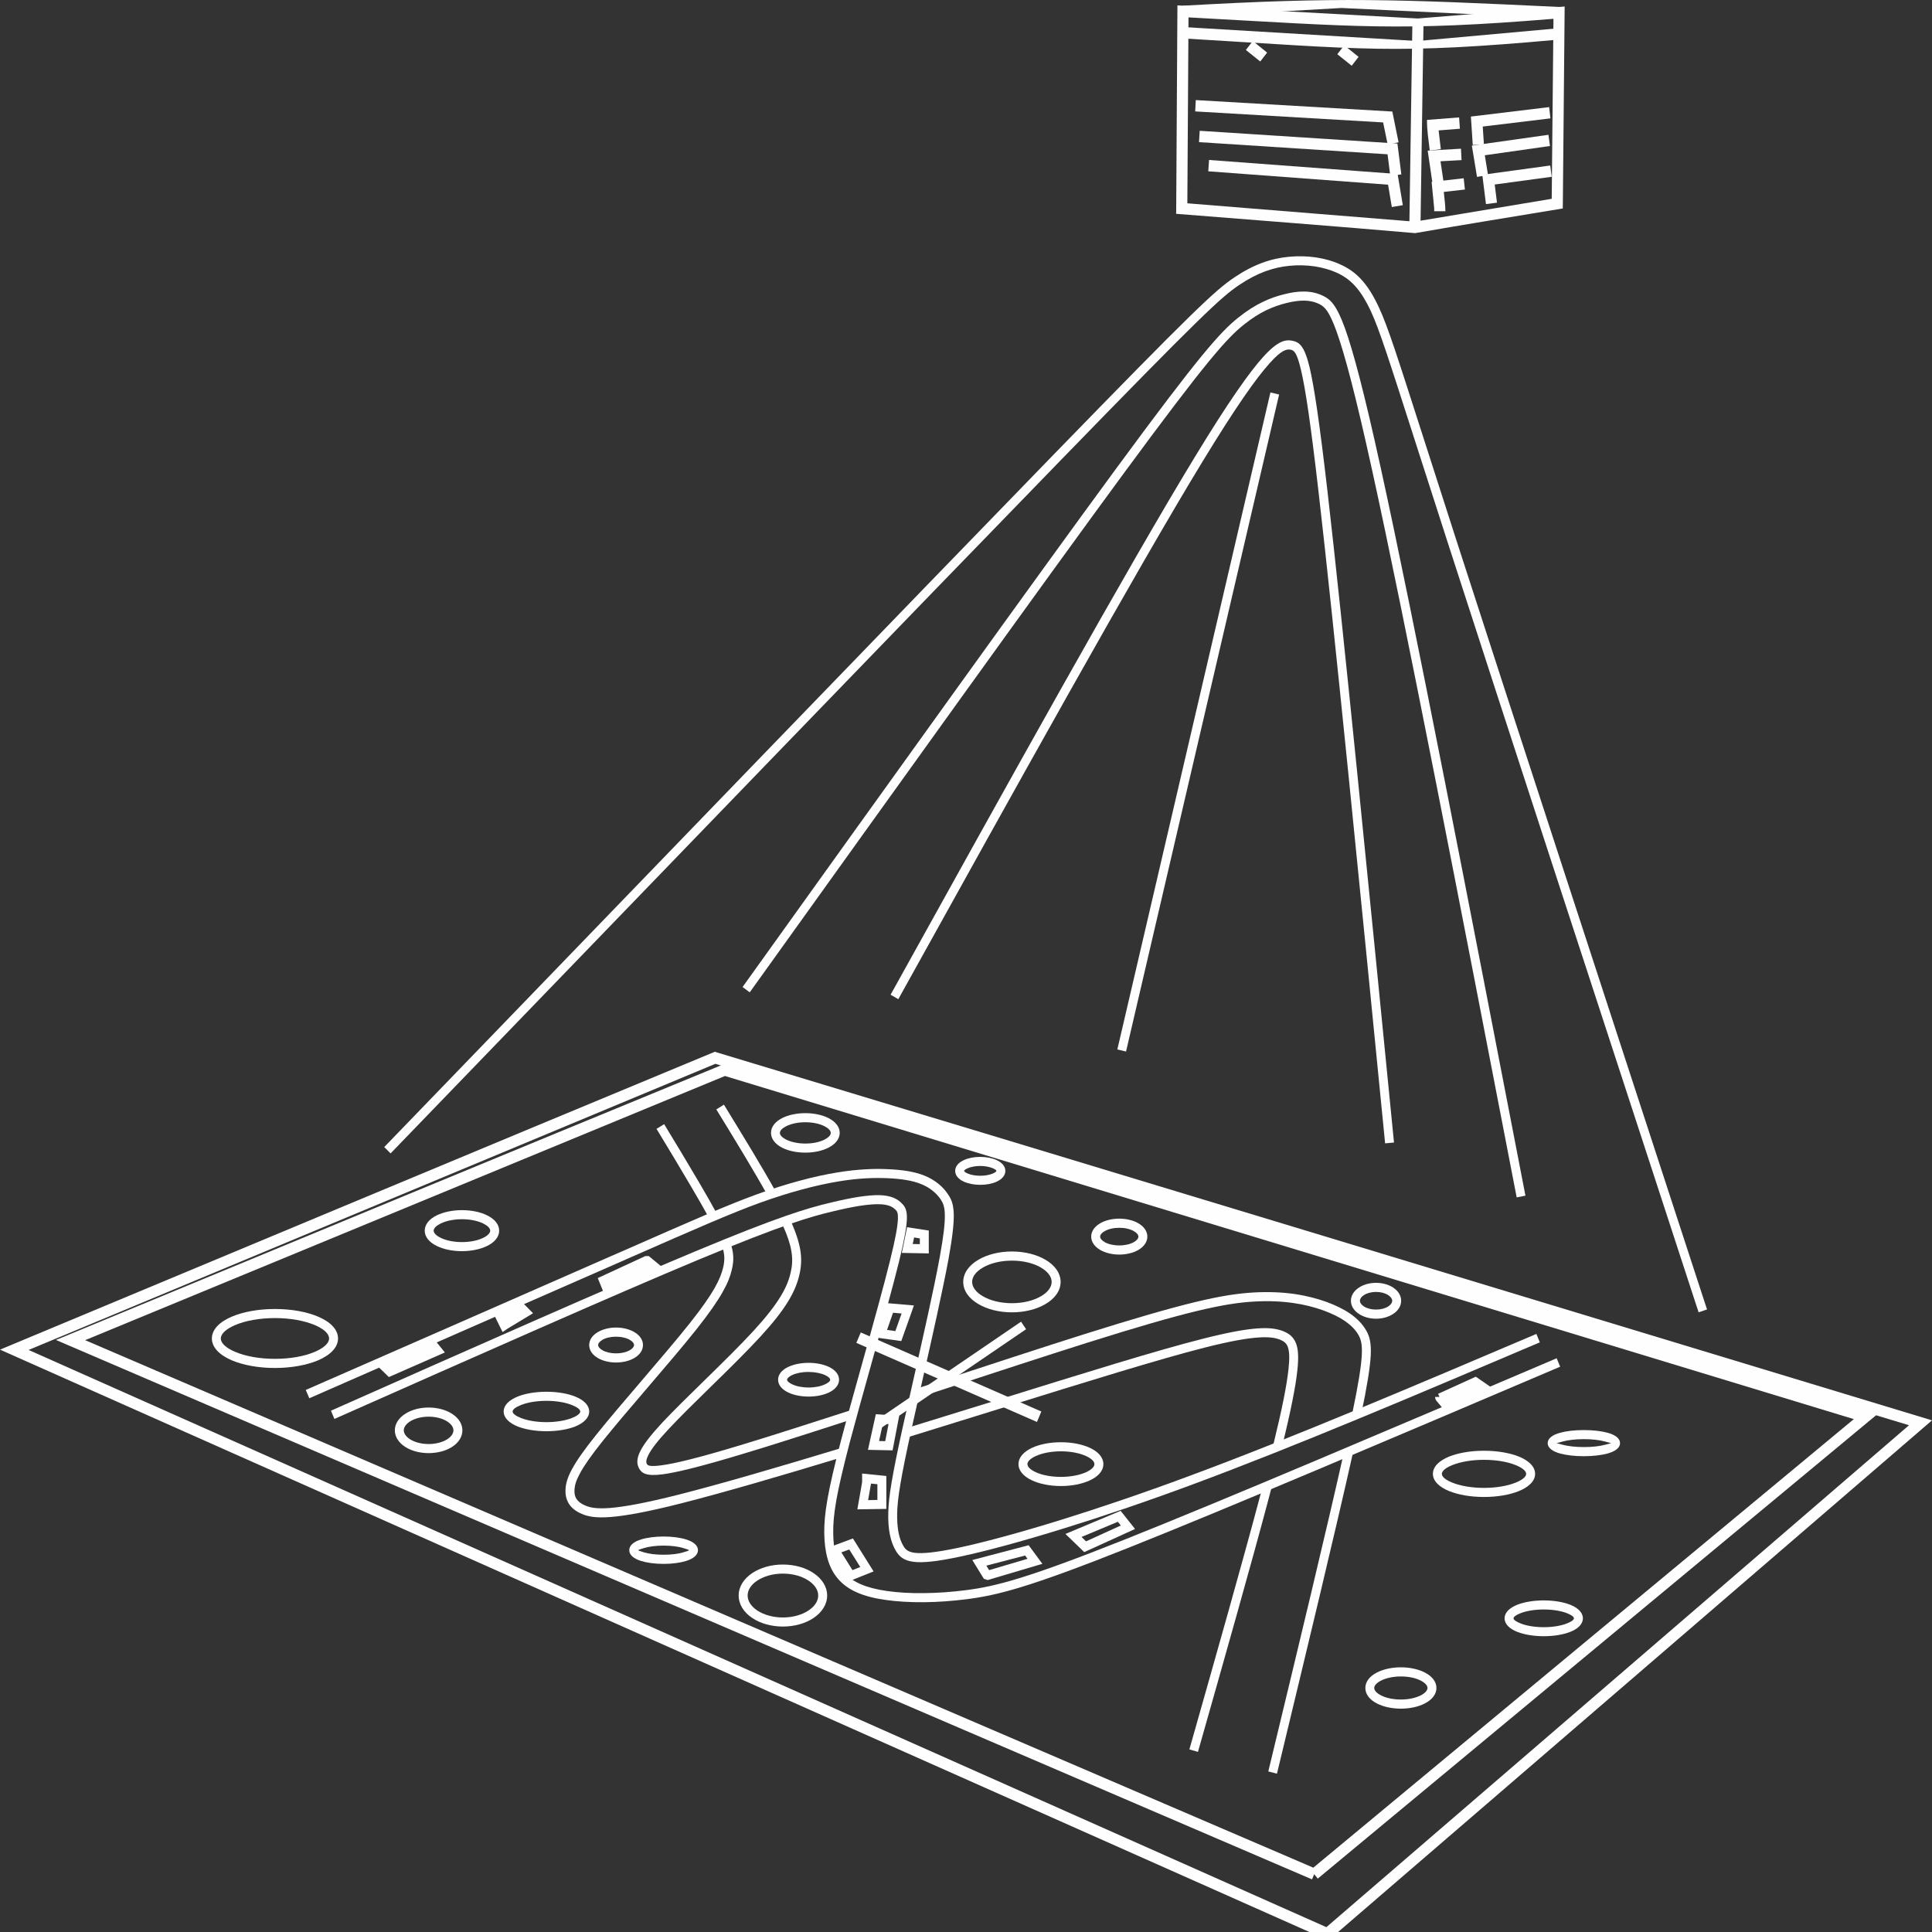 <svg width="30" height="30" viewBox="0 0 30 30" fill="none" xmlns="http://www.w3.org/2000/svg">
<rect x="0" y="0" width="30" height="30" fill="#333333" stroke="none"/>
<path d="M18.455 0.27L18.437 3.157L21.968 3.442L24.095 3.087L24.122 0.292C21.711 0.49 21.078 0.413 18.455 0.27H18.455ZM18.264 3.238L18.283 0.084L22.015 0.287L24.296 0.101C24.286 1.146 24.277 2.192 24.267 3.237C23.503 3.364 22.736 3.487 21.974 3.62C20.739 3.512 19.499 3.419 18.263 3.32L18.264 3.238H18.264Z" fill="#FEFEFE"/>
<path d="M18.364 0.089C20.793 -0.05 21.672 -0.012 24.213 0.108L24.205 0.284L20.83 0.124L18.374 0.265L18.365 0.089H18.364Z" fill="#FEFEFE"/>
<path d="M22.104 0.377L22.057 3.532L21.884 3.53L21.931 0.375L22.104 0.377Z" fill="#FEFEFE"/>
<path d="M18.372 0.42L22.012 0.637L24.198 0.439L24.213 0.614C21.625 0.849 21.203 0.765 18.362 0.596L18.372 0.42Z" fill="#FEFEFE"/>
<path d="M19.453 0.637L19.676 0.817L19.569 0.955L19.346 0.776L19.453 0.637Z" fill="#FEFEFE"/>
<path d="M20.873 0.703L21.096 0.883L20.989 1.021L20.766 0.842L20.873 0.703Z" fill="#FEFEFE"/>
<path d="M18.568 1.554L21.62 1.732L21.717 2.21L21.548 2.245L21.477 1.901L18.559 1.73L18.568 1.554Z" fill="#FEFEFE"/>
<path d="M18.629 2.031L21.699 2.229L21.76 2.708L21.588 2.73L21.546 2.396L18.618 2.207L18.629 2.031Z" fill="#FEFEFE"/>
<path d="M18.774 2.484L21.702 2.702L21.783 3.186L21.612 3.215L21.554 2.868L18.762 2.66L18.774 2.484Z" fill="#FEFEFE"/>
<path d="M22.669 1.999L22.339 2.025L22.373 2.317L22.201 2.337C22.181 2.164 22.158 2.029 22.158 1.862L22.657 1.823L22.669 1.999V1.999Z" fill="#FEFEFE"/>
<path d="M22.243 2.841L22.169 2.339L22.686 2.309L22.695 2.486L22.368 2.504L22.414 2.814L22.243 2.841Z" fill="#FEFEFE"/>
<path d="M22.27 3.281V3.235L22.23 2.825L22.728 2.768L22.747 2.943L22.419 2.98C22.428 3.08 22.444 3.18 22.444 3.28H22.27V3.281Z" fill="#FEFEFE"/>
<path d="M24.075 1.838L23.024 1.965L23.042 2.241L22.869 2.252L22.84 1.81L24.055 1.663L24.075 1.838Z" fill="#FEFEFE"/>
<path d="M24.095 2.745L23.21 2.865L23.245 3.147L23.074 3.169L23.017 2.714L24.072 2.57L24.095 2.745Z" fill="#FEFEFE"/>
<path d="M24.068 2.267L23.056 2.411L23.106 2.718L22.935 2.747L22.855 2.261L24.044 2.093L24.068 2.267Z" fill="#FEFEFE"/>
<path d="M0.444 20.962L20.596 29.925L29.643 22.131L11.108 16.519L0.444 20.962ZM20.577 30.109L0 20.957C3.699 19.414 7.398 17.868 11.099 16.332C17.401 18.234 23.7 20.147 30 22.055C26.875 24.746 23.752 27.44 20.626 30.131L20.577 30.108V30.109Z" fill="#FEFEFE"/>
<path d="M20.393 29.001L28.786 22.036L11.257 16.708L1.322 20.81L20.393 29.001ZM29.022 22.067L20.462 29.171L20.407 29.102L20.373 29.183L0.869 20.807C4.328 19.377 7.786 17.944 11.248 16.521C17.215 18.332 23.182 20.148 29.149 21.962L29.022 22.067Z" fill="#FEFEFE"/>
<path d="M5.966 17.812L6.021 17.755C10.108 13.521 14.187 9.296 16.34 7.08C17.439 5.95 18.07 5.307 18.467 4.92C18.863 4.533 19.019 4.407 19.168 4.307C19.318 4.206 19.461 4.132 19.6 4.081C19.74 4.029 19.878 4 20.017 3.987C20.157 3.974 20.299 3.977 20.434 3.997C20.567 4.017 20.696 4.053 20.812 4.106C20.932 4.16 21.038 4.231 21.138 4.339C21.235 4.445 21.326 4.586 21.416 4.783C21.55 5.074 21.682 5.485 22.108 6.813L22.614 8.387C23.47 11.038 24.965 15.613 26.465 20.206L26.507 20.333L26.376 20.377L26.334 20.25C24.817 15.608 23.307 10.984 22.482 8.43L21.976 6.857C21.551 5.533 21.42 5.124 21.291 4.842C21.207 4.661 21.125 4.531 21.037 4.436C20.951 4.342 20.859 4.281 20.756 4.234C20.652 4.187 20.536 4.155 20.413 4.136C20.288 4.118 20.157 4.114 20.029 4.127C19.902 4.138 19.776 4.166 19.647 4.213C19.517 4.261 19.384 4.33 19.244 4.424C19.102 4.519 18.951 4.641 18.563 5.021C18.175 5.4 17.543 6.043 16.439 7.179C14.204 9.478 10.167 13.661 6.12 17.853L6.065 17.91L5.966 17.811L5.966 17.812Z" fill="#FEFEFE"/>
<path d="M11.531 15.326L11.545 15.306C13.807 12.15 16.067 8.996 17.349 7.252C17.995 6.374 18.395 5.85 18.666 5.52C18.941 5.186 19.088 5.044 19.225 4.934C19.363 4.823 19.489 4.745 19.608 4.688C19.727 4.63 19.838 4.594 19.945 4.568C20.052 4.541 20.155 4.525 20.255 4.527C20.359 4.528 20.458 4.55 20.555 4.599C20.655 4.65 20.751 4.727 20.886 5.101C21.012 5.453 21.182 6.087 21.439 7.26C21.954 9.602 22.821 14.084 23.687 18.566L23.551 18.593C22.684 14.107 21.817 9.621 21.304 7.291C21.048 6.127 20.88 5.498 20.755 5.15C20.638 4.824 20.566 4.763 20.493 4.725C20.416 4.686 20.336 4.669 20.253 4.668C20.166 4.667 20.074 4.681 19.977 4.705C19.879 4.729 19.777 4.763 19.667 4.815C19.557 4.868 19.439 4.941 19.311 5.044C19.181 5.148 19.041 5.284 18.772 5.611C18.5 5.942 18.102 6.464 17.46 7.336C16.173 9.086 13.916 12.236 11.656 15.389L11.642 15.409L11.53 15.326L11.531 15.326Z" fill="#FEFEFE"/>
<path d="M13.829 15.446C15.674 12.119 17.52 8.792 18.559 7.087C19.081 6.229 19.403 5.776 19.615 5.542C19.847 5.285 19.967 5.271 20.067 5.291C20.174 5.312 20.254 5.365 20.336 5.707C20.408 6.013 20.491 6.574 20.612 7.619C20.852 9.698 21.249 13.719 21.646 17.741L21.508 17.754C21.112 13.74 20.716 9.726 20.474 7.635C20.354 6.596 20.272 6.039 20.201 5.741C20.139 5.478 20.095 5.44 20.041 5.43C19.98 5.418 19.902 5.432 19.717 5.638C19.51 5.866 19.194 6.312 18.677 7.16C17.637 8.868 15.793 12.191 13.949 15.515L13.829 15.446L13.829 15.446Z" fill="#FEFEFE"/>
<path d="M17.35 16.296L19.727 6.094L19.862 6.126L17.485 16.328L17.35 16.296Z" fill="#FEFEFE"/>
<path d="M15.933 20.64L13.686 22.171L13.609 22.054L15.855 20.523L15.933 20.64Z" fill="#FEFEFE"/>
<path d="M13.366 20.69L16.17 21.918L16.102 22.08L13.297 20.852L13.366 20.69Z" fill="#FEFEFE"/>
<path d="M4.748 21.583C6.53 20.803 8.313 20.022 9.495 19.502L9.709 19.409C10.75 18.951 11.291 18.713 11.759 18.543C11.993 18.458 12.208 18.391 12.403 18.338C12.625 18.277 12.824 18.235 13 18.206C13.165 18.179 13.309 18.164 13.438 18.157C13.568 18.149 13.683 18.15 13.791 18.155C13.899 18.16 13.999 18.169 14.091 18.184C14.185 18.2 14.273 18.222 14.352 18.254C14.432 18.286 14.504 18.328 14.567 18.378C14.631 18.429 14.685 18.488 14.727 18.555C14.773 18.624 14.806 18.701 14.81 18.854C14.813 18.994 14.791 19.204 14.729 19.548C14.638 20.04 14.466 20.803 14.314 21.475C14.254 21.741 14.197 21.994 14.153 22.195C14.07 22.572 14.016 22.838 13.982 23.041C13.948 23.241 13.934 23.376 13.931 23.495C13.929 23.612 13.936 23.714 13.953 23.801C13.97 23.885 13.996 23.955 14.032 24.013C14.062 24.061 14.102 24.099 14.204 24.112C14.326 24.127 14.528 24.108 14.876 24.035C15.258 23.954 15.81 23.807 16.486 23.597C17.065 23.417 17.738 23.19 18.475 22.916C19.271 22.621 20.143 22.272 21.054 21.895C21.968 21.517 22.912 21.115 23.857 20.713L23.91 20.844C22.961 21.247 22.012 21.652 21.106 22.026C20.197 22.402 19.323 22.752 18.522 23.049C17.786 23.322 17.111 23.55 16.526 23.731C15.844 23.943 15.289 24.091 14.904 24.172C14.54 24.25 14.324 24.269 14.187 24.252C14.029 24.232 13.965 24.168 13.915 24.088C13.87 24.015 13.838 23.93 13.818 23.829C13.798 23.732 13.79 23.619 13.793 23.491C13.796 23.364 13.81 23.222 13.845 23.017C13.879 22.814 13.933 22.546 14.017 22.164C14.067 21.941 14.121 21.698 14.179 21.443C14.331 20.77 14.504 20.005 14.592 19.522C14.653 19.189 14.675 18.987 14.671 18.856C14.668 18.738 14.644 18.682 14.612 18.632C14.577 18.578 14.533 18.53 14.481 18.489C14.429 18.447 14.369 18.412 14.3 18.385C14.231 18.357 14.154 18.337 14.069 18.323C13.982 18.308 13.887 18.3 13.784 18.295C13.681 18.291 13.571 18.29 13.446 18.297C13.32 18.304 13.181 18.318 13.022 18.345C12.852 18.373 12.658 18.414 12.439 18.474C12.246 18.526 12.035 18.593 11.805 18.675C11.345 18.842 10.804 19.08 9.763 19.537L9.55 19.631C8.368 20.15 6.585 20.931 4.803 21.712L4.748 21.583L4.748 21.583Z" fill="#FEFEFE"/>
<path d="M5.138 21.905L5.146 21.902C7.316 20.939 9.486 19.977 10.791 19.433C11.446 19.16 11.883 18.991 12.2 18.881C12.519 18.77 12.716 18.718 12.887 18.677C13.059 18.635 13.206 18.605 13.332 18.585C13.458 18.566 13.563 18.557 13.65 18.558C13.74 18.56 13.811 18.574 13.868 18.596C13.929 18.62 13.974 18.653 14.011 18.694C14.053 18.738 14.087 18.79 14.082 18.933C14.077 19.054 14.043 19.254 13.957 19.603C13.861 19.993 13.697 20.577 13.536 21.158C13.412 21.601 13.289 22.042 13.195 22.397C13.089 22.803 13.023 23.088 12.985 23.304C12.948 23.52 12.936 23.669 12.938 23.805C12.939 23.938 12.953 24.059 12.983 24.164C13.012 24.266 13.056 24.354 13.118 24.426C13.181 24.498 13.264 24.556 13.369 24.601C13.478 24.648 13.612 24.682 13.773 24.705C13.94 24.729 14.137 24.741 14.349 24.738C14.554 24.736 14.774 24.721 14.998 24.692C15.226 24.663 15.46 24.619 15.827 24.506C16.196 24.393 16.698 24.211 17.464 23.906C18.998 23.296 21.585 22.193 24.172 21.091L24.226 21.222C21.638 22.324 19.051 23.426 17.515 24.037C16.745 24.344 16.239 24.527 15.867 24.641C15.493 24.756 15.252 24.801 15.016 24.832C14.786 24.861 14.56 24.877 14.351 24.879C14.13 24.881 13.927 24.869 13.754 24.844C13.58 24.82 13.435 24.783 13.315 24.731C13.19 24.677 13.091 24.607 13.015 24.519C12.938 24.43 12.884 24.324 12.85 24.203C12.817 24.085 12.801 23.952 12.799 23.805C12.798 23.66 12.809 23.503 12.849 23.279C12.888 23.055 12.955 22.767 13.061 22.36C13.153 22.01 13.277 21.566 13.402 21.119C13.564 20.541 13.726 19.959 13.822 19.568C13.906 19.228 13.939 19.038 13.943 18.927C13.946 18.838 13.931 18.811 13.911 18.79C13.886 18.764 13.857 18.742 13.818 18.727C13.775 18.71 13.72 18.7 13.647 18.699C13.57 18.697 13.472 18.706 13.351 18.724C13.23 18.743 13.086 18.773 12.918 18.814C12.749 18.854 12.556 18.905 12.244 19.014C11.929 19.124 11.494 19.291 10.843 19.562C9.539 20.106 7.37 21.068 5.2 22.03L5.193 22.034L5.138 21.904L5.138 21.905Z" fill="#FEFEFE"/>
<path d="M10.313 17.455L10.321 17.469C10.498 17.761 10.675 18.053 10.848 18.348L10.999 18.608C11.046 18.692 11.093 18.776 11.137 18.857L11.015 18.924C10.974 18.847 10.927 18.765 10.879 18.679C10.829 18.591 10.778 18.505 10.729 18.421C10.555 18.124 10.379 17.833 10.203 17.543L10.194 17.529L10.313 17.456V17.455ZM11.338 19.287C11.367 19.37 11.383 19.442 11.386 19.513C11.389 19.585 11.38 19.654 11.36 19.73C11.338 19.822 11.3 19.925 11.217 20.07C11.137 20.211 11.012 20.392 10.815 20.641C10.61 20.899 10.333 21.223 10.059 21.543C9.8 21.845 9.545 22.144 9.366 22.367C9.18 22.599 9.069 22.76 9.005 22.879C8.944 22.991 8.925 23.064 8.921 23.126C8.917 23.184 8.925 23.233 8.95 23.273C8.976 23.314 9.02 23.349 9.088 23.378C9.162 23.409 9.261 23.432 9.469 23.416C9.686 23.399 10.015 23.341 10.54 23.208C10.856 23.128 11.244 23.021 11.675 22.897C12.108 22.772 12.58 22.632 13.064 22.485L13.103 22.62C12.614 22.768 12.14 22.91 11.712 23.033C11.281 23.157 10.892 23.264 10.573 23.345C10.04 23.48 9.703 23.539 9.479 23.556C9.244 23.574 9.125 23.547 9.035 23.508C8.939 23.468 8.874 23.414 8.833 23.349C8.791 23.281 8.776 23.205 8.782 23.118C8.787 23.036 8.81 22.945 8.883 22.811C8.951 22.685 9.067 22.517 9.259 22.278C9.446 22.044 9.698 21.749 9.954 21.45C10.229 21.128 10.509 20.801 10.707 20.552C10.899 20.31 11.02 20.135 11.097 20C11.171 19.869 11.205 19.776 11.226 19.695C11.242 19.631 11.249 19.575 11.247 19.519C11.244 19.463 11.232 19.403 11.207 19.334L11.338 19.287H11.338ZM14.049 22.184L15.495 21.737C16.852 21.315 17.97 20.967 18.671 20.79C19.066 20.689 19.332 20.642 19.521 20.628C19.717 20.613 19.833 20.635 19.922 20.669C20.022 20.708 20.089 20.764 20.127 20.866C20.16 20.957 20.166 21.084 20.146 21.271C20.133 21.4 20.107 21.56 20.067 21.76C20.027 21.96 19.973 22.199 19.902 22.485L19.768 22.451C19.838 22.163 19.892 21.927 19.931 21.732C19.97 21.537 19.995 21.381 20.008 21.257C20.026 21.091 20.022 20.985 19.997 20.915C19.976 20.857 19.934 20.825 19.873 20.801C19.801 20.773 19.703 20.756 19.531 20.769C19.35 20.782 19.091 20.828 18.704 20.926C18.003 21.104 16.888 21.45 15.535 21.871L14.09 22.319L14.05 22.184L14.049 22.184ZM19.747 23.09L19.704 23.254C19.435 24.268 19.02 25.73 18.605 27.192L18.602 27.203L18.469 27.165L18.472 27.153C18.884 25.701 19.296 24.25 19.57 23.218L19.613 23.054L19.747 23.09Z" fill="#FEFEFE"/>
<path d="M11.241 17.153C11.387 17.392 11.534 17.631 11.672 17.861C11.81 18.09 11.938 18.309 12.046 18.504L11.925 18.573C11.817 18.379 11.69 18.162 11.554 17.935C11.418 17.708 11.27 17.467 11.123 17.227L11.241 17.153V17.153ZM12.263 18.925C12.355 19.125 12.406 19.28 12.428 19.416C12.45 19.555 12.441 19.673 12.413 19.794C12.384 19.921 12.333 20.052 12.238 20.208C12.145 20.361 12.008 20.537 11.805 20.758C11.588 20.994 11.298 21.279 11.02 21.55C10.781 21.784 10.552 22.009 10.387 22.186C10.213 22.371 10.116 22.499 10.069 22.591C10.032 22.663 10.029 22.704 10.045 22.733C10.059 22.758 10.094 22.776 10.265 22.754C10.472 22.728 10.839 22.64 11.496 22.441C11.724 22.372 11.991 22.289 12.285 22.195C12.596 22.096 12.908 21.996 13.22 21.895L13.261 22.029C12.916 22.141 12.597 22.244 12.326 22.33C12.037 22.422 11.77 22.506 11.535 22.576C10.869 22.777 10.495 22.867 10.281 22.894C10.03 22.926 9.962 22.873 9.923 22.801C9.886 22.732 9.883 22.648 9.946 22.526C9.999 22.422 10.104 22.284 10.286 22.088C10.451 21.912 10.683 21.684 10.924 21.449C11.202 21.177 11.492 20.893 11.703 20.663C11.899 20.449 12.031 20.279 12.119 20.134C12.206 19.993 12.251 19.875 12.277 19.762C12.302 19.657 12.309 19.556 12.29 19.438C12.271 19.316 12.223 19.173 12.137 18.986L12.262 18.925H12.263ZM14.183 21.579L14.524 21.468C15.365 21.192 16.197 20.919 16.853 20.712C17.625 20.469 18.157 20.316 18.553 20.22C18.953 20.123 19.22 20.084 19.459 20.07C19.699 20.056 19.911 20.066 20.099 20.093C20.288 20.12 20.451 20.164 20.595 20.215C20.74 20.268 20.864 20.329 20.966 20.399C21.072 20.473 21.154 20.556 21.21 20.652C21.264 20.743 21.294 20.842 21.285 21.044C21.275 21.232 21.23 21.516 21.133 21.982L20.997 21.953C21.093 21.494 21.137 21.217 21.146 21.037C21.154 20.871 21.132 20.793 21.091 20.724C21.046 20.647 20.977 20.578 20.889 20.516C20.797 20.452 20.683 20.397 20.549 20.348C20.413 20.299 20.259 20.258 20.081 20.233C19.901 20.207 19.699 20.197 19.468 20.211C19.238 20.224 18.978 20.263 18.586 20.357C18.189 20.453 17.66 20.605 16.895 20.846C16.237 21.054 15.406 21.326 14.567 21.601L14.226 21.713L14.184 21.579L14.183 21.579ZM21.009 22.557C20.744 23.746 20.287 25.639 19.831 27.532L19.828 27.541L19.694 27.507L19.696 27.499C20.153 25.604 20.61 23.71 20.874 22.526L21.009 22.558L21.009 22.557Z" fill="#FEFEFE"/>
<path d="M15.713 19.433C15.915 19.433 16.099 19.482 16.233 19.561C16.379 19.646 16.469 19.768 16.469 19.906C16.469 20.044 16.379 20.165 16.233 20.25C16.099 20.329 15.914 20.378 15.713 20.378C15.511 20.378 15.327 20.329 15.193 20.25C15.047 20.165 14.957 20.044 14.957 19.906C14.957 19.768 15.047 19.646 15.193 19.561C15.327 19.482 15.511 19.433 15.713 19.433ZM16.165 19.683C16.05 19.616 15.891 19.575 15.713 19.575C15.535 19.575 15.376 19.616 15.262 19.683C15.159 19.743 15.095 19.822 15.095 19.905C15.095 19.989 15.159 20.069 15.262 20.128C15.376 20.195 15.535 20.236 15.713 20.236C15.891 20.236 16.05 20.195 16.164 20.128C16.267 20.069 16.33 19.989 16.33 19.905C16.33 19.822 16.267 19.743 16.164 19.683H16.165Z" fill="#FEFEFE"/>
<path d="M17.38 18.923C17.493 18.923 17.597 18.95 17.673 18.993C17.761 19.044 17.816 19.117 17.816 19.202C17.816 19.287 17.761 19.36 17.673 19.411C17.597 19.454 17.493 19.481 17.38 19.481C17.267 19.481 17.163 19.454 17.087 19.411C16.999 19.36 16.944 19.287 16.944 19.202C16.944 19.117 16.999 19.044 17.087 18.993C17.163 18.95 17.267 18.923 17.38 18.923ZM17.606 19.117C17.549 19.084 17.47 19.065 17.38 19.065C17.291 19.065 17.211 19.084 17.154 19.117C17.11 19.141 17.083 19.172 17.083 19.202C17.083 19.232 17.11 19.262 17.154 19.288C17.211 19.32 17.291 19.339 17.38 19.339C17.47 19.339 17.549 19.32 17.606 19.288C17.65 19.263 17.677 19.232 17.677 19.202C17.677 19.172 17.65 19.142 17.606 19.117Z" fill="#FEFEFE"/>
<path d="M12.556 21.303C12.455 21.303 12.364 21.322 12.3 21.352C12.252 21.375 12.222 21.401 12.222 21.424C12.222 21.447 12.252 21.472 12.3 21.495C12.364 21.526 12.455 21.545 12.556 21.545C12.658 21.545 12.748 21.526 12.812 21.495C12.861 21.473 12.891 21.447 12.891 21.424C12.891 21.401 12.861 21.376 12.813 21.353C12.748 21.323 12.658 21.304 12.556 21.304L12.556 21.303ZM12.241 21.225C12.323 21.186 12.435 21.162 12.556 21.162C12.678 21.162 12.789 21.186 12.871 21.225C12.968 21.271 13.029 21.341 13.029 21.424C13.029 21.506 12.968 21.577 12.871 21.623C12.789 21.662 12.678 21.686 12.556 21.686C12.435 21.686 12.323 21.662 12.241 21.623C12.143 21.577 12.082 21.507 12.082 21.424C12.082 21.341 12.143 21.271 12.241 21.224V21.225Z" fill="#FEFEFE"/>
<path d="M9.566 20.756C9.482 20.756 9.407 20.774 9.354 20.805C9.313 20.829 9.288 20.858 9.288 20.886C9.288 20.914 9.313 20.942 9.354 20.966C9.407 20.997 9.482 21.015 9.566 21.015C9.651 21.015 9.725 20.997 9.779 20.966C9.82 20.942 9.845 20.913 9.845 20.886C9.845 20.857 9.82 20.829 9.779 20.805C9.726 20.774 9.651 20.756 9.566 20.756ZM9.286 20.683C9.359 20.641 9.458 20.614 9.566 20.614C9.675 20.614 9.774 20.641 9.847 20.683C9.931 20.731 9.984 20.803 9.984 20.886C9.984 20.968 9.932 21.04 9.847 21.089C9.774 21.131 9.674 21.157 9.566 21.157C9.458 21.157 9.359 21.131 9.286 21.089C9.201 21.04 9.149 20.969 9.149 20.886C9.149 20.803 9.201 20.732 9.286 20.683H9.286Z" fill="#FEFEFE"/>
<path d="M7.173 18.932C7.043 18.932 6.926 18.958 6.844 18.998C6.776 19.031 6.734 19.071 6.734 19.11C6.734 19.148 6.776 19.189 6.844 19.221C6.926 19.262 7.043 19.287 7.173 19.287C7.304 19.287 7.42 19.262 7.503 19.221C7.57 19.189 7.612 19.148 7.612 19.11C7.612 19.071 7.57 19.031 7.503 18.998C7.42 18.958 7.304 18.932 7.173 18.932ZM6.784 18.871C6.885 18.822 7.023 18.791 7.173 18.791C7.324 18.791 7.462 18.821 7.562 18.871C7.679 18.927 7.751 19.012 7.751 19.11C7.751 19.207 7.679 19.292 7.562 19.348C7.461 19.397 7.324 19.428 7.173 19.428C7.023 19.428 6.885 19.398 6.784 19.348C6.667 19.292 6.595 19.207 6.595 19.11C6.595 19.012 6.667 18.927 6.784 18.871Z" fill="#FEFEFE"/>
<path d="M8.485 21.611C8.658 21.611 8.815 21.639 8.93 21.685C9.065 21.739 9.149 21.82 9.149 21.918C9.149 22.015 9.065 22.097 8.93 22.151C8.816 22.196 8.658 22.224 8.485 22.224C8.312 22.224 8.155 22.196 8.04 22.151C7.905 22.097 7.821 22.015 7.821 21.918C7.821 21.82 7.905 21.739 8.04 21.685C8.155 21.639 8.312 21.611 8.485 21.611ZM8.88 21.817C8.78 21.777 8.64 21.752 8.485 21.752C8.33 21.752 8.19 21.777 8.09 21.817C8.01 21.848 7.96 21.885 7.96 21.918C7.96 21.951 8.01 21.987 8.09 22.019C8.19 22.058 8.33 22.083 8.485 22.083C8.64 22.083 8.78 22.058 8.88 22.019C8.96 21.987 9.01 21.951 9.01 21.918C9.01 21.885 8.96 21.848 8.88 21.817Z" fill="#FEFEFE"/>
<path d="M4.27 20.326C4.53 20.326 4.767 20.371 4.94 20.445C5.131 20.526 5.249 20.645 5.249 20.784C5.249 20.922 5.13 21.041 4.94 21.123C4.767 21.196 4.53 21.242 4.269 21.242C4.009 21.242 3.772 21.196 3.599 21.123C3.408 21.041 3.29 20.922 3.29 20.784C3.29 20.645 3.408 20.526 3.599 20.445C3.772 20.371 4.009 20.326 4.269 20.326H4.27ZM4.887 20.575C4.73 20.509 4.512 20.467 4.27 20.467C4.028 20.467 3.81 20.508 3.653 20.575C3.515 20.634 3.429 20.708 3.429 20.784C3.429 20.859 3.515 20.934 3.653 20.992C3.81 21.059 4.028 21.1 4.27 21.1C4.512 21.1 4.73 21.059 4.887 20.992C5.025 20.933 5.11 20.859 5.11 20.784C5.11 20.708 5.025 20.634 4.887 20.575Z" fill="#FEFEFE"/>
<path d="M12.157 24.294C12.341 24.294 12.509 24.344 12.631 24.426C12.762 24.513 12.844 24.636 12.844 24.775C12.844 24.914 12.762 25.038 12.631 25.125C12.509 25.207 12.341 25.257 12.157 25.257C11.973 25.257 11.805 25.207 11.682 25.125C11.551 25.038 11.47 24.914 11.47 24.775C11.47 24.636 11.551 24.513 11.682 24.426C11.805 24.344 11.973 24.294 12.157 24.294H12.157ZM12.555 24.544C12.455 24.477 12.314 24.435 12.157 24.435C12 24.435 11.859 24.477 11.758 24.544C11.666 24.605 11.609 24.687 11.609 24.775C11.609 24.863 11.666 24.945 11.758 25.007C11.859 25.074 12 25.116 12.157 25.116C12.314 25.116 12.455 25.074 12.555 25.007C12.648 24.946 12.705 24.863 12.705 24.775C12.705 24.687 12.648 24.605 12.555 24.544Z" fill="#FEFEFE"/>
<path d="M16.474 22.395C16.647 22.395 16.804 22.427 16.919 22.48C17.052 22.54 17.133 22.63 17.133 22.735C17.133 22.84 17.052 22.929 16.919 22.989C16.804 23.042 16.647 23.075 16.474 23.075C16.302 23.075 16.144 23.042 16.029 22.989C15.897 22.929 15.815 22.84 15.815 22.735C15.815 22.63 15.897 22.54 16.029 22.48C16.144 22.427 16.302 22.395 16.474 22.395ZM16.863 22.609C16.765 22.564 16.628 22.536 16.474 22.536C16.321 22.536 16.183 22.564 16.085 22.609C16.004 22.646 15.954 22.691 15.954 22.735C15.954 22.779 16.004 22.824 16.085 22.861C16.183 22.906 16.321 22.933 16.474 22.933C16.627 22.933 16.765 22.905 16.863 22.861C16.944 22.824 16.994 22.779 16.994 22.735C16.994 22.691 16.944 22.646 16.863 22.609Z" fill="#FEFEFE"/>
<path d="M23.043 22.668C22.852 22.668 22.68 22.699 22.556 22.748C22.453 22.789 22.389 22.839 22.389 22.886C22.389 22.934 22.453 22.983 22.556 23.024C22.68 23.073 22.852 23.104 23.043 23.104C23.235 23.104 23.407 23.073 23.53 23.024C23.634 22.983 23.698 22.934 23.698 22.886C23.698 22.839 23.634 22.789 23.53 22.748C23.407 22.699 23.235 22.668 23.043 22.668ZM22.506 22.616C22.645 22.561 22.835 22.527 23.043 22.527C23.252 22.527 23.442 22.561 23.581 22.616C23.739 22.679 23.837 22.774 23.837 22.886C23.837 22.997 23.739 23.092 23.581 23.155C23.442 23.211 23.252 23.245 23.043 23.245C22.835 23.245 22.645 23.211 22.506 23.155C22.348 23.092 22.25 22.997 22.25 22.886C22.25 22.774 22.348 22.679 22.506 22.616Z" fill="#FEFEFE"/>
<path d="M24.594 22.347C24.464 22.347 24.347 22.361 24.264 22.384L24.171 22.409L24.264 22.434C24.347 22.456 24.464 22.47 24.594 22.47C24.724 22.47 24.841 22.457 24.924 22.434L25.017 22.409L24.924 22.384C24.841 22.361 24.724 22.347 24.594 22.347ZM24.228 22.247C24.323 22.221 24.452 22.206 24.594 22.206C24.735 22.206 24.865 22.221 24.959 22.247C25.081 22.279 25.156 22.336 25.156 22.409C25.156 22.482 25.081 22.538 24.959 22.571C24.865 22.596 24.735 22.612 24.594 22.612C24.452 22.612 24.323 22.596 24.228 22.571C24.107 22.538 24.032 22.482 24.032 22.409C24.032 22.336 24.107 22.279 24.228 22.247Z" fill="#FEFEFE"/>
<path d="M23.971 24.992C23.831 24.992 23.705 25.014 23.615 25.048C23.546 25.075 23.502 25.104 23.502 25.129C23.502 25.154 23.546 25.183 23.615 25.21C23.705 25.245 23.831 25.267 23.971 25.267C24.112 25.267 24.238 25.245 24.328 25.21C24.397 25.183 24.44 25.154 24.44 25.129C24.44 25.104 24.397 25.075 24.328 25.048C24.238 25.014 24.112 24.992 23.971 24.992ZM23.566 24.916C23.671 24.876 23.814 24.851 23.971 24.851C24.128 24.851 24.272 24.876 24.377 24.916C24.502 24.965 24.579 25.039 24.579 25.129C24.579 25.219 24.502 25.294 24.377 25.342C24.272 25.382 24.128 25.407 23.971 25.407C23.814 25.407 23.671 25.382 23.566 25.342C23.441 25.294 23.363 25.219 23.363 25.129C23.363 25.039 23.441 24.965 23.566 24.916Z" fill="#FEFEFE"/>
<path d="M12.505 17.285C12.644 17.285 12.771 17.314 12.864 17.361C12.972 17.416 13.039 17.497 13.039 17.591C13.039 17.685 12.972 17.767 12.864 17.821C12.771 17.869 12.644 17.898 12.505 17.898C12.366 17.898 12.239 17.869 12.146 17.822C12.038 17.767 11.972 17.685 11.972 17.591C11.972 17.497 12.038 17.416 12.146 17.361C12.239 17.314 12.367 17.285 12.505 17.285ZM12.803 17.488C12.728 17.45 12.623 17.426 12.505 17.426C12.388 17.426 12.283 17.45 12.208 17.488C12.148 17.518 12.11 17.556 12.11 17.592C12.11 17.628 12.148 17.665 12.208 17.696C12.283 17.733 12.388 17.757 12.505 17.757C12.623 17.757 12.727 17.734 12.802 17.696C12.863 17.665 12.9 17.628 12.9 17.592C12.9 17.556 12.863 17.519 12.802 17.488L12.803 17.488Z" fill="#FEFEFE"/>
<path d="M15.221 17.964C15.319 17.964 15.41 17.983 15.476 18.014C15.559 18.052 15.611 18.111 15.611 18.181C15.611 18.252 15.559 18.311 15.476 18.349C15.409 18.38 15.319 18.398 15.221 18.398C15.123 18.398 15.033 18.379 14.967 18.349C14.883 18.311 14.832 18.252 14.832 18.181C14.832 18.111 14.883 18.052 14.967 18.014C15.033 17.983 15.123 17.964 15.221 17.964ZM15.42 18.142C15.37 18.12 15.3 18.105 15.221 18.105C15.143 18.105 15.072 18.12 15.023 18.142C14.991 18.157 14.971 18.171 14.971 18.181C14.971 18.192 14.991 18.206 15.023 18.221C15.072 18.243 15.143 18.257 15.221 18.257C15.3 18.257 15.37 18.243 15.42 18.221C15.452 18.206 15.472 18.192 15.472 18.181C15.472 18.171 15.452 18.157 15.42 18.142Z" fill="#FEFEFE"/>
<path d="M21.367 19.92C21.469 19.92 21.562 19.947 21.631 19.992C21.709 20.043 21.757 20.115 21.757 20.198C21.757 20.281 21.709 20.354 21.631 20.404C21.562 20.449 21.469 20.477 21.367 20.477C21.266 20.477 21.172 20.449 21.104 20.404C21.026 20.354 20.977 20.281 20.977 20.198C20.977 20.115 21.026 20.042 21.104 19.992C21.172 19.947 21.266 19.92 21.367 19.92ZM21.557 20.111C21.51 20.08 21.443 20.061 21.367 20.061C21.292 20.061 21.225 20.08 21.178 20.111C21.14 20.135 21.117 20.167 21.117 20.198C21.117 20.23 21.14 20.261 21.178 20.286C21.225 20.316 21.292 20.335 21.367 20.335C21.443 20.335 21.51 20.316 21.557 20.286C21.595 20.261 21.618 20.23 21.618 20.198C21.618 20.167 21.595 20.136 21.557 20.111Z" fill="#FEFEFE"/>
<path d="M10.305 23.859C10.439 23.859 10.562 23.876 10.652 23.904C10.767 23.939 10.838 23.997 10.838 24.071C10.838 24.145 10.767 24.204 10.652 24.239C10.562 24.267 10.439 24.284 10.305 24.284C10.17 24.284 10.046 24.267 9.956 24.239C9.842 24.204 9.771 24.146 9.771 24.071C9.771 23.997 9.842 23.938 9.956 23.904C10.046 23.876 10.17 23.859 10.304 23.859H10.305ZM10.613 24.039C10.535 24.015 10.426 24 10.305 24C10.183 24 10.074 24.015 9.996 24.039C9.943 24.055 9.91 24.067 9.91 24.071C9.91 24.076 9.943 24.088 9.996 24.104C10.074 24.128 10.183 24.142 10.305 24.142C10.427 24.142 10.536 24.128 10.613 24.104C10.667 24.088 10.699 24.076 10.699 24.071C10.699 24.067 10.666 24.055 10.613 24.039H10.613Z" fill="#FEFEFE"/>
<path d="M6.656 21.856C6.794 21.856 6.921 21.892 7.014 21.95C7.117 22.014 7.18 22.106 7.18 22.21C7.18 22.315 7.117 22.407 7.014 22.471C6.921 22.529 6.794 22.564 6.656 22.564C6.517 22.564 6.391 22.529 6.298 22.471C6.195 22.407 6.131 22.315 6.131 22.21C6.131 22.106 6.195 22.014 6.298 21.95C6.391 21.892 6.517 21.856 6.656 21.856ZM6.941 22.07C6.869 22.025 6.768 21.998 6.656 21.998C6.543 21.998 6.442 22.026 6.37 22.07C6.308 22.109 6.27 22.159 6.27 22.21C6.27 22.262 6.309 22.312 6.37 22.351C6.442 22.395 6.543 22.423 6.656 22.423C6.768 22.423 6.869 22.395 6.941 22.351C7.003 22.312 7.041 22.262 7.041 22.21C7.041 22.159 7.003 22.109 6.941 22.07Z" fill="#FEFEFE"/>
<path d="M21.753 25.89C21.897 25.89 22.029 25.921 22.125 25.971C22.236 26.028 22.305 26.113 22.305 26.211C22.305 26.309 22.236 26.394 22.125 26.451C22.029 26.501 21.897 26.532 21.753 26.532C21.608 26.532 21.476 26.501 21.38 26.451C21.269 26.394 21.201 26.309 21.201 26.211C21.201 26.113 21.269 26.028 21.38 25.971C21.477 25.921 21.608 25.89 21.753 25.89ZM22.063 26.097C21.984 26.056 21.875 26.032 21.753 26.032C21.63 26.032 21.521 26.057 21.443 26.097C21.379 26.13 21.339 26.171 21.339 26.211C21.339 26.251 21.379 26.292 21.443 26.325C21.521 26.366 21.63 26.39 21.753 26.39C21.875 26.39 21.984 26.365 22.063 26.325C22.126 26.292 22.166 26.251 22.166 26.211C22.166 26.171 22.126 26.13 22.063 26.097Z" fill="#FEFEFE"/>
<path d="M6.005 21.35L5.842 21.193C6.136 21.057 6.443 20.928 6.73 20.781L6.908 21.001L6.038 21.383L6.005 21.351L6.005 21.35Z" fill="#FEFEFE"/>
<path d="M7.768 20.612L7.678 20.428L8.095 20.207L8.277 20.392L7.883 20.63L7.804 20.684L7.768 20.612Z" fill="#FEFEFE"/>
<path d="M9.35 20.013L9.282 19.846L10.021 19.504H10.074L10.279 19.673L9.377 20.08L9.35 20.013Z" fill="#FEFEFE"/>
<path d="M14.194 19.216L14.173 19.317L14.283 19.319V19.23L14.194 19.215V19.216ZM14.021 19.372L14.085 19.056L14.422 19.108V19.463L14.003 19.455L14.021 19.372Z" fill="#FEFEFE"/>
<path d="M14.161 20.357L13.995 20.824L13.586 20.767L13.772 20.235L14.191 20.271L14.161 20.357H14.161ZM13.903 20.669L14 20.396L13.867 20.384L13.774 20.651L13.903 20.669V20.669Z" fill="#FEFEFE"/>
<path d="M13.709 22.108L13.65 22.376L13.746 22.378L13.797 22.113L13.71 22.108H13.709ZM13.496 22.429L13.6 21.96L13.963 21.983L13.86 22.521L13.478 22.513L13.496 22.43V22.429Z" fill="#FEFEFE"/>
<path d="M13.387 23.015V22.881L13.763 22.919V23.43L13.313 23.437L13.387 23.015ZM13.525 23.037L13.48 23.294L13.624 23.291V23.047L13.525 23.037V23.037Z" fill="#FEFEFE"/>
<path d="M12.937 24.003L13.244 23.889L13.565 24.401L13.132 24.574V24.477L12.855 24.033L12.937 24.003ZM13.187 24.06L13.065 24.105L13.237 24.381L13.358 24.332L13.187 24.06Z" fill="#FEFEFE"/>
<path d="M15.316 24.311L15.359 24.381L15.955 24.205L15.918 24.154L15.316 24.311ZM15.264 24.494L15.098 24.224L15.973 23.994L16.186 24.283L15.336 24.535L15.278 24.516L15.264 24.494Z" fill="#FEFEFE"/>
<path d="M16.794 23.866L16.864 23.934L17.404 23.688L17.358 23.63L16.794 23.866ZM16.802 24.068L16.544 23.819L17.401 23.46L17.625 23.742L16.836 24.101L16.802 24.069V24.068Z" fill="#FEFEFE"/>
<path d="M22.285 21.693V21.691H22.352L22.331 21.643L22.916 21.377L23.186 21.564L22.459 21.872H22.406L22.302 21.748C22.297 21.738 22.291 21.729 22.288 21.719C22.285 21.707 22.285 21.703 22.285 21.693L22.285 21.693Z" fill="#FEFEFE"/>
</svg>
